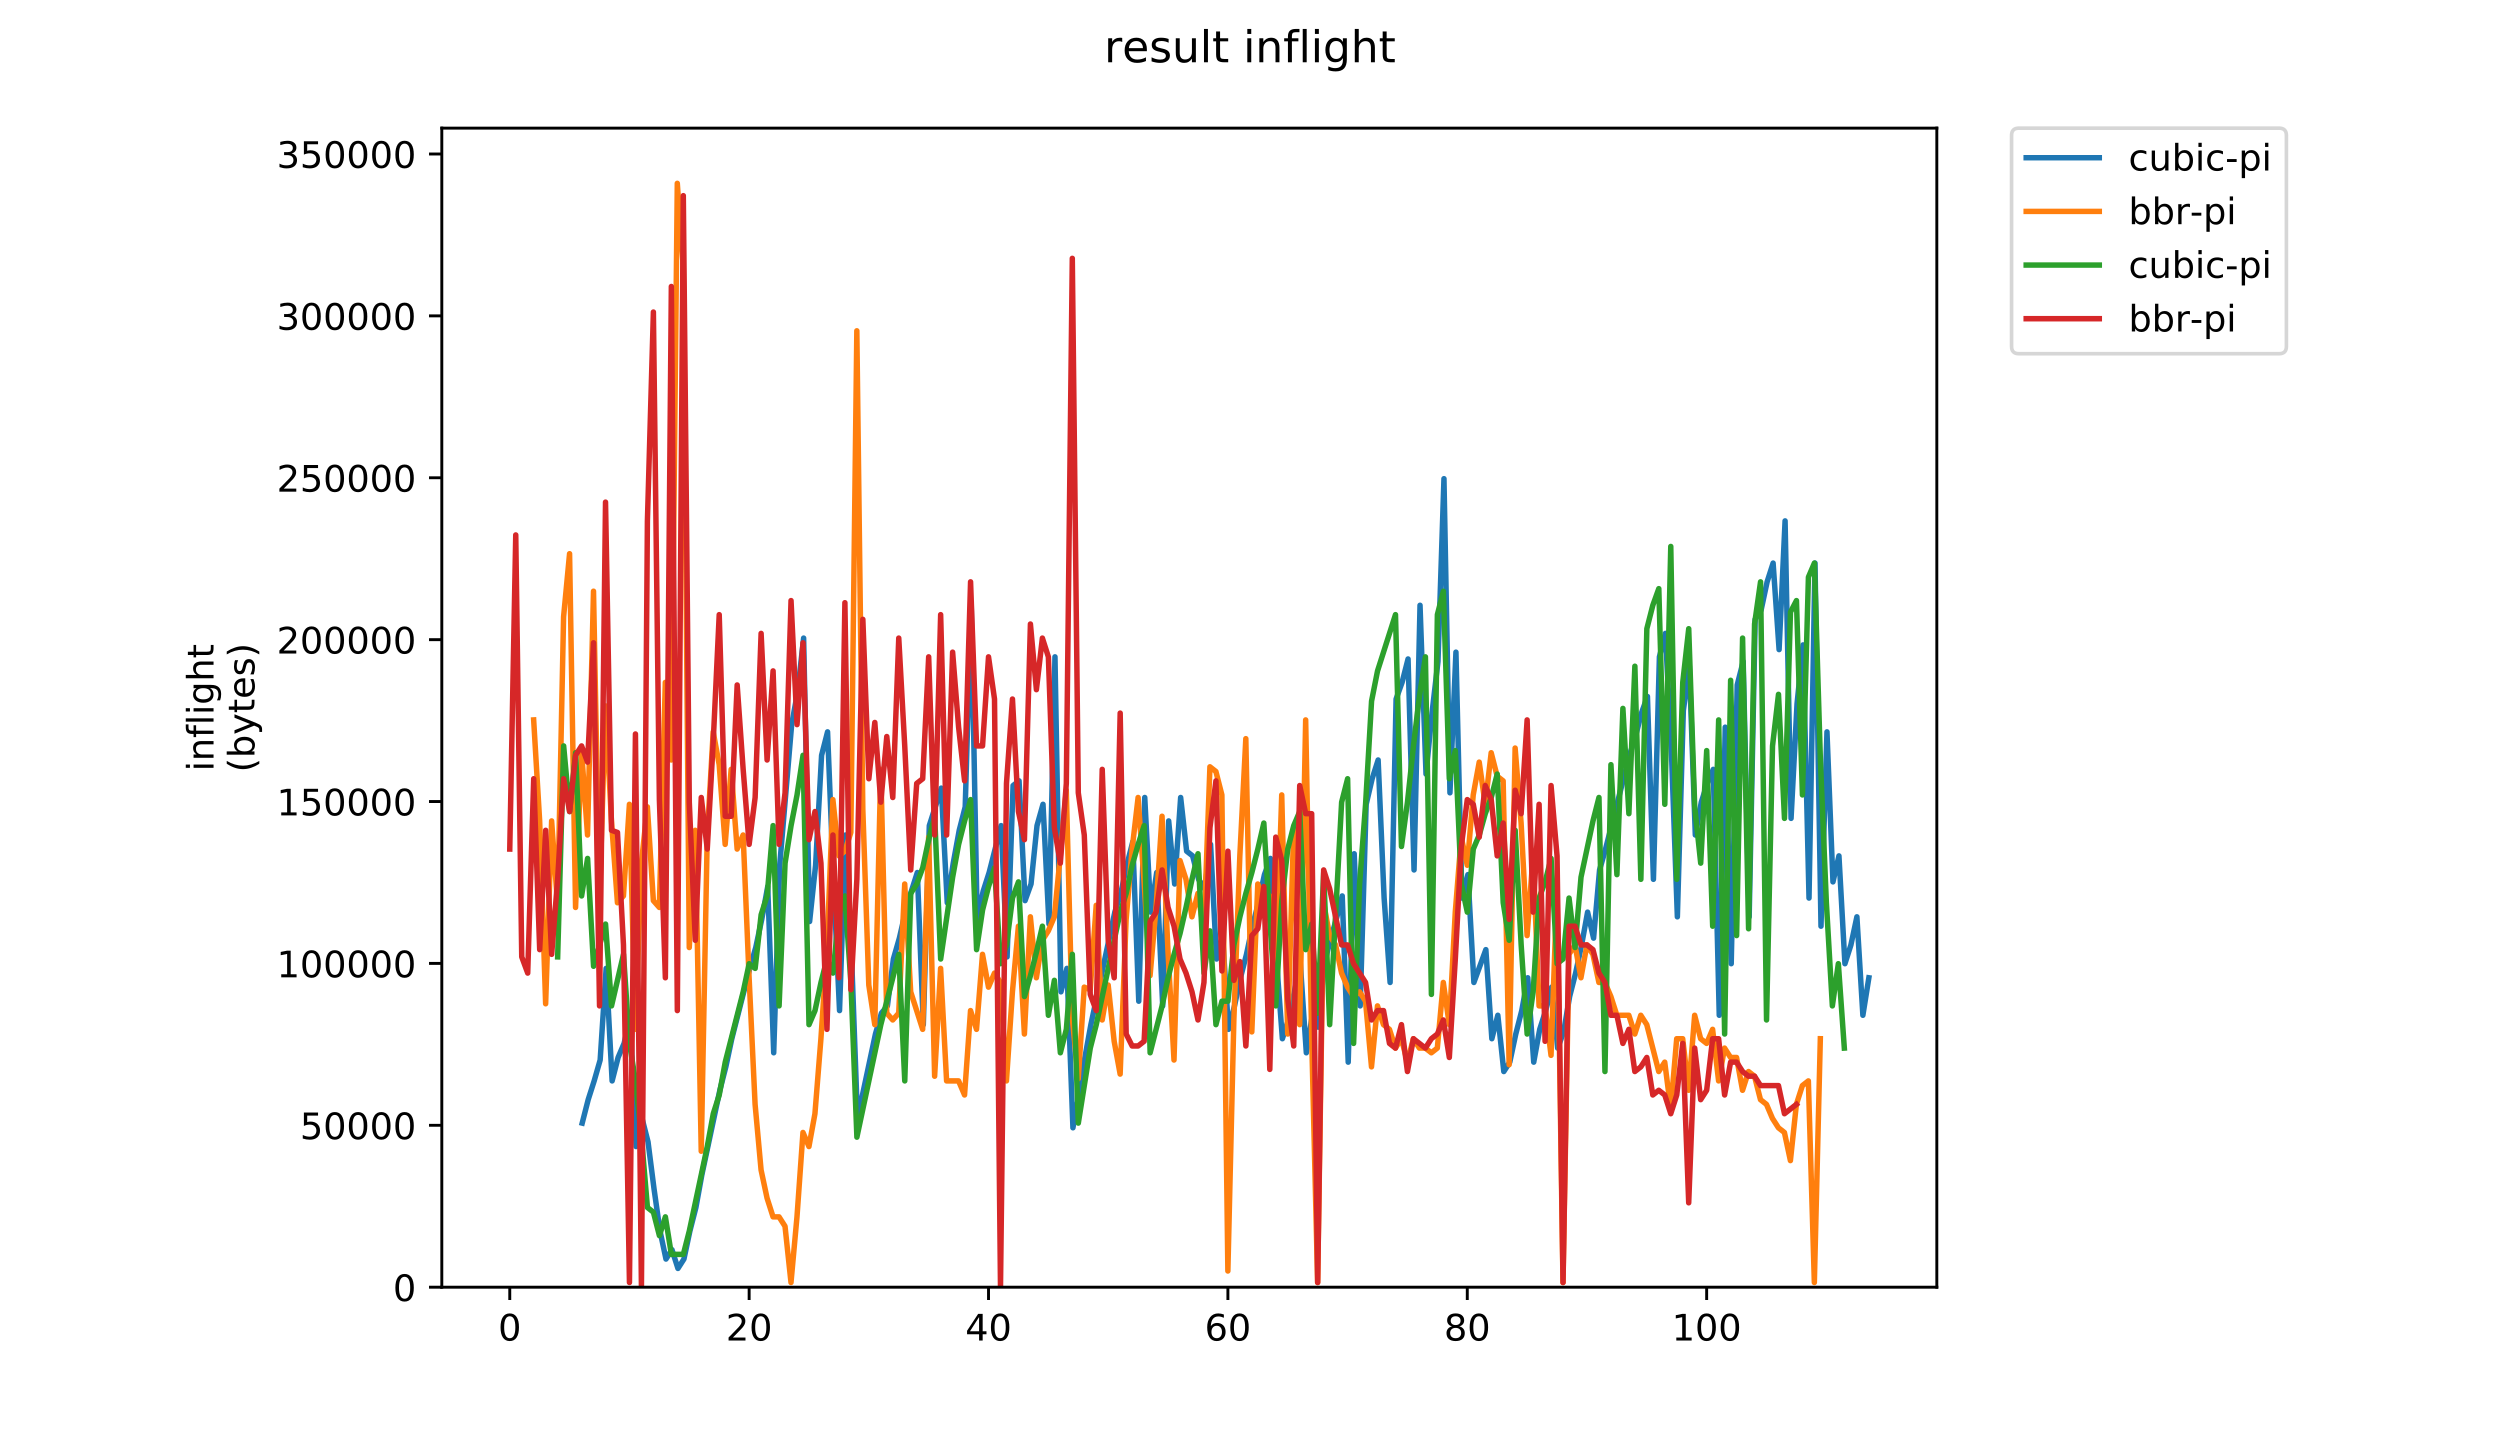 <?xml version="1.0" encoding="utf-8" standalone="no"?>
<!DOCTYPE svg PUBLIC "-//W3C//DTD SVG 1.1//EN"
  "http://www.w3.org/Graphics/SVG/1.1/DTD/svg11.dtd">
<!-- Created with matplotlib (https://matplotlib.org/) -->
<svg height="396pt" version="1.1" viewBox="0 0 684 396" width="684pt" xmlns="http://www.w3.org/2000/svg" xmlns:xlink="http://www.w3.org/1999/xlink">
 <defs>
  <style type="text/css">
*{stroke-linecap:butt;stroke-linejoin:round;}
  </style>
 </defs>
 <g id="figure_1">
  <g id="patch_1">
   <path d="M 0 396 
L 684 396 
L 684 0 
L 0 0 
z
" style="fill:#ffffff;"/>
  </g>
  <g id="axes_1">
   <g id="patch_2">
    <path d="M 120.879 352.174 
L 529.913 352.174 
L 529.913 35.062 
L 120.879 35.062 
z
" style="fill:#ffffff;"/>
   </g>
   <g id="matplotlib.axis_1">
    <g id="xtick_1">
     <g id="line2d_1">
      <defs>
       <path d="M 0 0 
L 0 3.5 
" id="m946161d3ce" style="stroke:#000000;stroke-width:0.8;"/>
      </defs>
      <g>
       <use style="stroke:#000000;stroke-width:0.8;" x="139.471" xlink:href="#m946161d3ce" y="352.174"/>
      </g>
     </g>
     <g id="text_1">
      <!-- 0 -->
      <defs>
       <path d="M 31.781 66.406 
Q 24.172 66.406 20.328 58.906 
Q 16.5 51.422 16.5 36.375 
Q 16.5 21.391 20.328 13.891 
Q 24.172 6.391 31.781 6.391 
Q 39.453 6.391 43.281 13.891 
Q 47.125 21.391 47.125 36.375 
Q 47.125 51.422 43.281 58.906 
Q 39.453 66.406 31.781 66.406 
z
M 31.781 74.219 
Q 44.047 74.219 50.516 64.516 
Q 56.984 54.828 56.984 36.375 
Q 56.984 17.969 50.516 8.266 
Q 44.047 -1.422 31.781 -1.422 
Q 19.531 -1.422 13.062 8.266 
Q 6.594 17.969 6.594 36.375 
Q 6.594 54.828 13.062 64.516 
Q 19.531 74.219 31.781 74.219 
z
" id="DejaVuSans-48"/>
      </defs>
      <g transform="translate(136.29 366.773)scale(0.1 -0.1)">
       <use xlink:href="#DejaVuSans-48"/>
      </g>
     </g>
    </g>
    <g id="xtick_2">
     <g id="line2d_2">
      <g>
       <use style="stroke:#000000;stroke-width:0.8;" x="204.965" xlink:href="#m946161d3ce" y="352.174"/>
      </g>
     </g>
     <g id="text_2">
      <!-- 20 -->
      <defs>
       <path d="M 19.188 8.297 
L 53.609 8.297 
L 53.609 0 
L 7.328 0 
L 7.328 8.297 
Q 12.938 14.109 22.625 23.891 
Q 32.328 33.688 34.812 36.531 
Q 39.547 41.844 41.422 45.531 
Q 43.312 49.219 43.312 52.781 
Q 43.312 58.594 39.234 62.25 
Q 35.156 65.922 28.609 65.922 
Q 23.969 65.922 18.812 64.312 
Q 13.672 62.703 7.812 59.422 
L 7.812 69.391 
Q 13.766 71.781 18.938 73 
Q 24.125 74.219 28.422 74.219 
Q 39.75 74.219 46.484 68.547 
Q 53.219 62.891 53.219 53.422 
Q 53.219 48.922 51.531 44.891 
Q 49.859 40.875 45.406 35.406 
Q 44.188 33.984 37.641 27.219 
Q 31.109 20.453 19.188 8.297 
z
" id="DejaVuSans-50"/>
      </defs>
      <g transform="translate(198.603 366.773)scale(0.1 -0.1)">
       <use xlink:href="#DejaVuSans-50"/>
       <use x="63.623" xlink:href="#DejaVuSans-48"/>
      </g>
     </g>
    </g>
    <g id="xtick_3">
     <g id="line2d_3">
      <g>
       <use style="stroke:#000000;stroke-width:0.8;" x="270.459" xlink:href="#m946161d3ce" y="352.174"/>
      </g>
     </g>
     <g id="text_3">
      <!-- 40 -->
      <defs>
       <path d="M 37.797 64.312 
L 12.891 25.391 
L 37.797 25.391 
z
M 35.203 72.906 
L 47.609 72.906 
L 47.609 25.391 
L 58.016 25.391 
L 58.016 17.188 
L 47.609 17.188 
L 47.609 0 
L 37.797 0 
L 37.797 17.188 
L 4.891 17.188 
L 4.891 26.703 
z
" id="DejaVuSans-52"/>
      </defs>
      <g transform="translate(264.097 366.773)scale(0.1 -0.1)">
       <use xlink:href="#DejaVuSans-52"/>
       <use x="63.623" xlink:href="#DejaVuSans-48"/>
      </g>
     </g>
    </g>
    <g id="xtick_4">
     <g id="line2d_4">
      <g>
       <use style="stroke:#000000;stroke-width:0.8;" x="335.953" xlink:href="#m946161d3ce" y="352.174"/>
      </g>
     </g>
     <g id="text_4">
      <!-- 60 -->
      <defs>
       <path d="M 33.016 40.375 
Q 26.375 40.375 22.484 35.828 
Q 18.609 31.297 18.609 23.391 
Q 18.609 15.531 22.484 10.953 
Q 26.375 6.391 33.016 6.391 
Q 39.656 6.391 43.531 10.953 
Q 47.406 15.531 47.406 23.391 
Q 47.406 31.297 43.531 35.828 
Q 39.656 40.375 33.016 40.375 
z
M 52.594 71.297 
L 52.594 62.312 
Q 48.875 64.062 45.094 64.984 
Q 41.312 65.922 37.594 65.922 
Q 27.828 65.922 22.672 59.328 
Q 17.531 52.734 16.797 39.406 
Q 19.672 43.656 24.016 45.922 
Q 28.375 48.188 33.594 48.188 
Q 44.578 48.188 50.953 41.516 
Q 57.328 34.859 57.328 23.391 
Q 57.328 12.156 50.688 5.359 
Q 44.047 -1.422 33.016 -1.422 
Q 20.359 -1.422 13.672 8.266 
Q 6.984 17.969 6.984 36.375 
Q 6.984 53.656 15.188 63.938 
Q 23.391 74.219 37.203 74.219 
Q 40.922 74.219 44.703 73.484 
Q 48.484 72.75 52.594 71.297 
z
" id="DejaVuSans-54"/>
      </defs>
      <g transform="translate(329.591 366.773)scale(0.1 -0.1)">
       <use xlink:href="#DejaVuSans-54"/>
       <use x="63.623" xlink:href="#DejaVuSans-48"/>
      </g>
     </g>
    </g>
    <g id="xtick_5">
     <g id="line2d_5">
      <g>
       <use style="stroke:#000000;stroke-width:0.8;" x="401.448" xlink:href="#m946161d3ce" y="352.174"/>
      </g>
     </g>
     <g id="text_5">
      <!-- 80 -->
      <defs>
       <path d="M 31.781 34.625 
Q 24.75 34.625 20.719 30.859 
Q 16.703 27.094 16.703 20.516 
Q 16.703 13.922 20.719 10.156 
Q 24.75 6.391 31.781 6.391 
Q 38.812 6.391 42.859 10.172 
Q 46.922 13.969 46.922 20.516 
Q 46.922 27.094 42.891 30.859 
Q 38.875 34.625 31.781 34.625 
z
M 21.922 38.812 
Q 15.578 40.375 12.031 44.719 
Q 8.5 49.078 8.5 55.328 
Q 8.5 64.062 14.719 69.141 
Q 20.953 74.219 31.781 74.219 
Q 42.672 74.219 48.875 69.141 
Q 55.078 64.062 55.078 55.328 
Q 55.078 49.078 51.531 44.719 
Q 48 40.375 41.703 38.812 
Q 48.828 37.156 52.797 32.312 
Q 56.781 27.484 56.781 20.516 
Q 56.781 9.906 50.312 4.234 
Q 43.844 -1.422 31.781 -1.422 
Q 19.734 -1.422 13.25 4.234 
Q 6.781 9.906 6.781 20.516 
Q 6.781 27.484 10.781 32.312 
Q 14.797 37.156 21.922 38.812 
z
M 18.312 54.391 
Q 18.312 48.734 21.844 45.562 
Q 25.391 42.391 31.781 42.391 
Q 38.141 42.391 41.719 45.562 
Q 45.312 48.734 45.312 54.391 
Q 45.312 60.062 41.719 63.234 
Q 38.141 66.406 31.781 66.406 
Q 25.391 66.406 21.844 63.234 
Q 18.312 60.062 18.312 54.391 
z
" id="DejaVuSans-56"/>
      </defs>
      <g transform="translate(395.085 366.773)scale(0.1 -0.1)">
       <use xlink:href="#DejaVuSans-56"/>
       <use x="63.623" xlink:href="#DejaVuSans-48"/>
      </g>
     </g>
    </g>
    <g id="xtick_6">
     <g id="line2d_6">
      <g>
       <use style="stroke:#000000;stroke-width:0.8;" x="466.942" xlink:href="#m946161d3ce" y="352.174"/>
      </g>
     </g>
     <g id="text_6">
      <!-- 100 -->
      <defs>
       <path d="M 12.406 8.297 
L 28.516 8.297 
L 28.516 63.922 
L 10.984 60.406 
L 10.984 69.391 
L 28.422 72.906 
L 38.281 72.906 
L 38.281 8.297 
L 54.391 8.297 
L 54.391 0 
L 12.406 0 
z
" id="DejaVuSans-49"/>
      </defs>
      <g transform="translate(457.398 366.773)scale(0.1 -0.1)">
       <use xlink:href="#DejaVuSans-49"/>
       <use x="63.623" xlink:href="#DejaVuSans-48"/>
       <use x="127.246" xlink:href="#DejaVuSans-48"/>
      </g>
     </g>
    </g>
   </g>
   <g id="matplotlib.axis_2">
    <g id="ytick_1">
     <g id="line2d_7">
      <defs>
       <path d="M 0 0 
L -3.5 0 
" id="mca10871ab4" style="stroke:#000000;stroke-width:0.8;"/>
      </defs>
      <g>
       <use style="stroke:#000000;stroke-width:0.8;" x="120.879" xlink:href="#mca10871ab4" y="352.174"/>
      </g>
     </g>
     <g id="text_7">
      <!-- 0 -->
      <g transform="translate(107.516 355.973)scale(0.1 -0.1)">
       <use xlink:href="#DejaVuSans-48"/>
      </g>
     </g>
    </g>
    <g id="ytick_2">
     <g id="line2d_8">
      <g>
       <use style="stroke:#000000;stroke-width:0.8;" x="120.879" xlink:href="#mca10871ab4" y="307.883"/>
      </g>
     </g>
     <g id="text_8">
      <!-- 50000 -->
      <defs>
       <path d="M 10.797 72.906 
L 49.516 72.906 
L 49.516 64.594 
L 19.828 64.594 
L 19.828 46.734 
Q 21.969 47.469 24.109 47.828 
Q 26.266 48.188 28.422 48.188 
Q 40.625 48.188 47.75 41.5 
Q 54.891 34.812 54.891 23.391 
Q 54.891 11.625 47.562 5.094 
Q 40.234 -1.422 26.906 -1.422 
Q 22.312 -1.422 17.547 -0.641 
Q 12.797 0.141 7.719 1.703 
L 7.719 11.625 
Q 12.109 9.234 16.797 8.062 
Q 21.484 6.891 26.703 6.891 
Q 35.156 6.891 40.078 11.328 
Q 45.016 15.766 45.016 23.391 
Q 45.016 31 40.078 35.438 
Q 35.156 39.891 26.703 39.891 
Q 22.75 39.891 18.812 39.016 
Q 14.891 38.141 10.797 36.281 
z
" id="DejaVuSans-53"/>
      </defs>
      <g transform="translate(82.066 311.682)scale(0.1 -0.1)">
       <use xlink:href="#DejaVuSans-53"/>
       <use x="63.623" xlink:href="#DejaVuSans-48"/>
       <use x="127.246" xlink:href="#DejaVuSans-48"/>
       <use x="190.869" xlink:href="#DejaVuSans-48"/>
       <use x="254.492" xlink:href="#DejaVuSans-48"/>
      </g>
     </g>
    </g>
    <g id="ytick_3">
     <g id="line2d_9">
      <g>
       <use style="stroke:#000000;stroke-width:0.8;" x="120.879" xlink:href="#mca10871ab4" y="263.591"/>
      </g>
     </g>
     <g id="text_9">
      <!-- 100000 -->
      <g transform="translate(75.704 267.39)scale(0.1 -0.1)">
       <use xlink:href="#DejaVuSans-49"/>
       <use x="63.623" xlink:href="#DejaVuSans-48"/>
       <use x="127.246" xlink:href="#DejaVuSans-48"/>
       <use x="190.869" xlink:href="#DejaVuSans-48"/>
       <use x="254.492" xlink:href="#DejaVuSans-48"/>
       <use x="318.115" xlink:href="#DejaVuSans-48"/>
      </g>
     </g>
    </g>
    <g id="ytick_4">
     <g id="line2d_10">
      <g>
       <use style="stroke:#000000;stroke-width:0.8;" x="120.879" xlink:href="#mca10871ab4" y="219.3"/>
      </g>
     </g>
     <g id="text_10">
      <!-- 150000 -->
      <g transform="translate(75.704 223.099)scale(0.1 -0.1)">
       <use xlink:href="#DejaVuSans-49"/>
       <use x="63.623" xlink:href="#DejaVuSans-53"/>
       <use x="127.246" xlink:href="#DejaVuSans-48"/>
       <use x="190.869" xlink:href="#DejaVuSans-48"/>
       <use x="254.492" xlink:href="#DejaVuSans-48"/>
       <use x="318.115" xlink:href="#DejaVuSans-48"/>
      </g>
     </g>
    </g>
    <g id="ytick_5">
     <g id="line2d_11">
      <g>
       <use style="stroke:#000000;stroke-width:0.8;" x="120.879" xlink:href="#mca10871ab4" y="175.008"/>
      </g>
     </g>
     <g id="text_11">
      <!-- 200000 -->
      <g transform="translate(75.704 178.808)scale(0.1 -0.1)">
       <use xlink:href="#DejaVuSans-50"/>
       <use x="63.623" xlink:href="#DejaVuSans-48"/>
       <use x="127.246" xlink:href="#DejaVuSans-48"/>
       <use x="190.869" xlink:href="#DejaVuSans-48"/>
       <use x="254.492" xlink:href="#DejaVuSans-48"/>
       <use x="318.115" xlink:href="#DejaVuSans-48"/>
      </g>
     </g>
    </g>
    <g id="ytick_6">
     <g id="line2d_12">
      <g>
       <use style="stroke:#000000;stroke-width:0.8;" x="120.879" xlink:href="#mca10871ab4" y="130.717"/>
      </g>
     </g>
     <g id="text_12">
      <!-- 250000 -->
      <g transform="translate(75.704 134.516)scale(0.1 -0.1)">
       <use xlink:href="#DejaVuSans-50"/>
       <use x="63.623" xlink:href="#DejaVuSans-53"/>
       <use x="127.246" xlink:href="#DejaVuSans-48"/>
       <use x="190.869" xlink:href="#DejaVuSans-48"/>
       <use x="254.492" xlink:href="#DejaVuSans-48"/>
       <use x="318.115" xlink:href="#DejaVuSans-48"/>
      </g>
     </g>
    </g>
    <g id="ytick_7">
     <g id="line2d_13">
      <g>
       <use style="stroke:#000000;stroke-width:0.8;" x="120.879" xlink:href="#mca10871ab4" y="86.425"/>
      </g>
     </g>
     <g id="text_13">
      <!-- 300000 -->
      <defs>
       <path d="M 40.578 39.312 
Q 47.656 37.797 51.625 33 
Q 55.609 28.219 55.609 21.188 
Q 55.609 10.406 48.188 4.484 
Q 40.766 -1.422 27.094 -1.422 
Q 22.516 -1.422 17.656 -0.516 
Q 12.797 0.391 7.625 2.203 
L 7.625 11.719 
Q 11.719 9.328 16.594 8.109 
Q 21.484 6.891 26.812 6.891 
Q 36.078 6.891 40.938 10.547 
Q 45.797 14.203 45.797 21.188 
Q 45.797 27.641 41.281 31.266 
Q 36.766 34.906 28.719 34.906 
L 20.219 34.906 
L 20.219 43.016 
L 29.109 43.016 
Q 36.375 43.016 40.234 45.922 
Q 44.094 48.828 44.094 54.297 
Q 44.094 59.906 40.109 62.906 
Q 36.141 65.922 28.719 65.922 
Q 24.656 65.922 20.016 65.031 
Q 15.375 64.156 9.812 62.312 
L 9.812 71.094 
Q 15.438 72.656 20.344 73.438 
Q 25.25 74.219 29.594 74.219 
Q 40.828 74.219 47.359 69.109 
Q 53.906 64.016 53.906 55.328 
Q 53.906 49.266 50.438 45.094 
Q 46.969 40.922 40.578 39.312 
z
" id="DejaVuSans-51"/>
      </defs>
      <g transform="translate(75.704 90.225)scale(0.1 -0.1)">
       <use xlink:href="#DejaVuSans-51"/>
       <use x="63.623" xlink:href="#DejaVuSans-48"/>
       <use x="127.246" xlink:href="#DejaVuSans-48"/>
       <use x="190.869" xlink:href="#DejaVuSans-48"/>
       <use x="254.492" xlink:href="#DejaVuSans-48"/>
       <use x="318.115" xlink:href="#DejaVuSans-48"/>
      </g>
     </g>
    </g>
    <g id="ytick_8">
     <g id="line2d_14">
      <g>
       <use style="stroke:#000000;stroke-width:0.8;" x="120.879" xlink:href="#mca10871ab4" y="42.134"/>
      </g>
     </g>
     <g id="text_14">
      <!-- 350000 -->
      <g transform="translate(75.704 45.933)scale(0.1 -0.1)">
       <use xlink:href="#DejaVuSans-51"/>
       <use x="63.623" xlink:href="#DejaVuSans-53"/>
       <use x="127.246" xlink:href="#DejaVuSans-48"/>
       <use x="190.869" xlink:href="#DejaVuSans-48"/>
       <use x="254.492" xlink:href="#DejaVuSans-48"/>
       <use x="318.115" xlink:href="#DejaVuSans-48"/>
      </g>
     </g>
    </g>
    <g id="text_15">
     <!-- inflight -->
     <defs>
      <path d="M 9.422 54.688 
L 18.406 54.688 
L 18.406 0 
L 9.422 0 
z
M 9.422 75.984 
L 18.406 75.984 
L 18.406 64.594 
L 9.422 64.594 
z
" id="DejaVuSans-105"/>
      <path d="M 54.891 33.016 
L 54.891 0 
L 45.906 0 
L 45.906 32.719 
Q 45.906 40.484 42.875 44.328 
Q 39.844 48.188 33.797 48.188 
Q 26.516 48.188 22.312 43.547 
Q 18.109 38.922 18.109 30.906 
L 18.109 0 
L 9.078 0 
L 9.078 54.688 
L 18.109 54.688 
L 18.109 46.188 
Q 21.344 51.125 25.703 53.562 
Q 30.078 56 35.797 56 
Q 45.219 56 50.047 50.172 
Q 54.891 44.344 54.891 33.016 
z
" id="DejaVuSans-110"/>
      <path d="M 37.109 75.984 
L 37.109 68.5 
L 28.516 68.5 
Q 23.688 68.5 21.797 66.547 
Q 19.922 64.594 19.922 59.516 
L 19.922 54.688 
L 34.719 54.688 
L 34.719 47.703 
L 19.922 47.703 
L 19.922 0 
L 10.891 0 
L 10.891 47.703 
L 2.297 47.703 
L 2.297 54.688 
L 10.891 54.688 
L 10.891 58.5 
Q 10.891 67.625 15.141 71.797 
Q 19.391 75.984 28.609 75.984 
z
" id="DejaVuSans-102"/>
      <path d="M 9.422 75.984 
L 18.406 75.984 
L 18.406 0 
L 9.422 0 
z
" id="DejaVuSans-108"/>
      <path d="M 45.406 27.984 
Q 45.406 37.75 41.375 43.109 
Q 37.359 48.484 30.078 48.484 
Q 22.859 48.484 18.828 43.109 
Q 14.797 37.75 14.797 27.984 
Q 14.797 18.266 18.828 12.891 
Q 22.859 7.516 30.078 7.516 
Q 37.359 7.516 41.375 12.891 
Q 45.406 18.266 45.406 27.984 
z
M 54.391 6.781 
Q 54.391 -7.172 48.188 -13.984 
Q 42 -20.797 29.203 -20.797 
Q 24.469 -20.797 20.266 -20.094 
Q 16.062 -19.391 12.109 -17.922 
L 12.109 -9.188 
Q 16.062 -11.328 19.922 -12.344 
Q 23.781 -13.375 27.781 -13.375 
Q 36.625 -13.375 41.016 -8.766 
Q 45.406 -4.156 45.406 5.172 
L 45.406 9.625 
Q 42.625 4.781 38.281 2.391 
Q 33.938 0 27.875 0 
Q 17.828 0 11.672 7.656 
Q 5.516 15.328 5.516 27.984 
Q 5.516 40.672 11.672 48.328 
Q 17.828 56 27.875 56 
Q 33.938 56 38.281 53.609 
Q 42.625 51.219 45.406 46.391 
L 45.406 54.688 
L 54.391 54.688 
z
" id="DejaVuSans-103"/>
      <path d="M 54.891 33.016 
L 54.891 0 
L 45.906 0 
L 45.906 32.719 
Q 45.906 40.484 42.875 44.328 
Q 39.844 48.188 33.797 48.188 
Q 26.516 48.188 22.312 43.547 
Q 18.109 38.922 18.109 30.906 
L 18.109 0 
L 9.078 0 
L 9.078 75.984 
L 18.109 75.984 
L 18.109 46.188 
Q 21.344 51.125 25.703 53.562 
Q 30.078 56 35.797 56 
Q 45.219 56 50.047 50.172 
Q 54.891 44.344 54.891 33.016 
z
" id="DejaVuSans-104"/>
      <path d="M 18.312 70.219 
L 18.312 54.688 
L 36.812 54.688 
L 36.812 47.703 
L 18.312 47.703 
L 18.312 18.016 
Q 18.312 11.328 20.141 9.422 
Q 21.969 7.516 27.594 7.516 
L 36.812 7.516 
L 36.812 0 
L 27.594 0 
Q 17.188 0 13.234 3.875 
Q 9.281 7.766 9.281 18.016 
L 9.281 47.703 
L 2.688 47.703 
L 2.688 54.688 
L 9.281 54.688 
L 9.281 70.219 
z
" id="DejaVuSans-116"/>
     </defs>
     <g transform="translate(58.426 211.018)rotate(-90)scale(0.1 -0.1)">
      <use xlink:href="#DejaVuSans-105"/>
      <use x="27.783" xlink:href="#DejaVuSans-110"/>
      <use x="91.162" xlink:href="#DejaVuSans-102"/>
      <use x="126.367" xlink:href="#DejaVuSans-108"/>
      <use x="154.15" xlink:href="#DejaVuSans-105"/>
      <use x="181.934" xlink:href="#DejaVuSans-103"/>
      <use x="245.41" xlink:href="#DejaVuSans-104"/>
      <use x="308.789" xlink:href="#DejaVuSans-116"/>
     </g>
     <!-- (bytes) -->
     <defs>
      <path d="M 31 75.875 
Q 24.469 64.656 21.281 53.656 
Q 18.109 42.672 18.109 31.391 
Q 18.109 20.125 21.312 9.062 
Q 24.516 -2 31 -13.188 
L 23.188 -13.188 
Q 15.875 -1.703 12.234 9.375 
Q 8.594 20.453 8.594 31.391 
Q 8.594 42.281 12.203 53.312 
Q 15.828 64.359 23.188 75.875 
z
" id="DejaVuSans-40"/>
      <path d="M 48.688 27.297 
Q 48.688 37.203 44.609 42.844 
Q 40.531 48.484 33.406 48.484 
Q 26.266 48.484 22.188 42.844 
Q 18.109 37.203 18.109 27.297 
Q 18.109 17.391 22.188 11.75 
Q 26.266 6.109 33.406 6.109 
Q 40.531 6.109 44.609 11.75 
Q 48.688 17.391 48.688 27.297 
z
M 18.109 46.391 
Q 20.953 51.266 25.266 53.625 
Q 29.594 56 35.594 56 
Q 45.562 56 51.781 48.094 
Q 58.016 40.188 58.016 27.297 
Q 58.016 14.406 51.781 6.484 
Q 45.562 -1.422 35.594 -1.422 
Q 29.594 -1.422 25.266 0.953 
Q 20.953 3.328 18.109 8.203 
L 18.109 0 
L 9.078 0 
L 9.078 75.984 
L 18.109 75.984 
z
" id="DejaVuSans-98"/>
      <path d="M 32.172 -5.078 
Q 28.375 -14.844 24.75 -17.812 
Q 21.141 -20.797 15.094 -20.797 
L 7.906 -20.797 
L 7.906 -13.281 
L 13.188 -13.281 
Q 16.891 -13.281 18.938 -11.516 
Q 21 -9.766 23.484 -3.219 
L 25.094 0.875 
L 2.984 54.688 
L 12.5 54.688 
L 29.594 11.922 
L 46.688 54.688 
L 56.203 54.688 
z
" id="DejaVuSans-121"/>
      <path d="M 56.203 29.594 
L 56.203 25.203 
L 14.891 25.203 
Q 15.484 15.922 20.484 11.062 
Q 25.484 6.203 34.422 6.203 
Q 39.594 6.203 44.453 7.469 
Q 49.312 8.734 54.109 11.281 
L 54.109 2.781 
Q 49.266 0.734 44.188 -0.344 
Q 39.109 -1.422 33.891 -1.422 
Q 20.797 -1.422 13.156 6.188 
Q 5.516 13.812 5.516 26.812 
Q 5.516 40.234 12.766 48.109 
Q 20.016 56 32.328 56 
Q 43.359 56 49.781 48.891 
Q 56.203 41.797 56.203 29.594 
z
M 47.219 32.234 
Q 47.125 39.594 43.094 43.984 
Q 39.062 48.391 32.422 48.391 
Q 24.906 48.391 20.391 44.141 
Q 15.875 39.891 15.188 32.172 
z
" id="DejaVuSans-101"/>
      <path d="M 44.281 53.078 
L 44.281 44.578 
Q 40.484 46.531 36.375 47.5 
Q 32.281 48.484 27.875 48.484 
Q 21.188 48.484 17.844 46.438 
Q 14.5 44.391 14.5 40.281 
Q 14.5 37.156 16.891 35.375 
Q 19.281 33.594 26.516 31.984 
L 29.594 31.297 
Q 39.156 29.25 43.188 25.516 
Q 47.219 21.781 47.219 15.094 
Q 47.219 7.469 41.188 3.016 
Q 35.156 -1.422 24.609 -1.422 
Q 20.219 -1.422 15.453 -0.562 
Q 10.688 0.297 5.422 2 
L 5.422 11.281 
Q 10.406 8.688 15.234 7.391 
Q 20.062 6.109 24.812 6.109 
Q 31.156 6.109 34.562 8.281 
Q 37.984 10.453 37.984 14.406 
Q 37.984 18.062 35.516 20.016 
Q 33.062 21.969 24.703 23.781 
L 21.578 24.516 
Q 13.234 26.266 9.516 29.906 
Q 5.812 33.547 5.812 39.891 
Q 5.812 47.609 11.281 51.797 
Q 16.75 56 26.812 56 
Q 31.781 56 36.172 55.266 
Q 40.578 54.547 44.281 53.078 
z
" id="DejaVuSans-115"/>
      <path d="M 8.016 75.875 
L 15.828 75.875 
Q 23.141 64.359 26.781 53.312 
Q 30.422 42.281 30.422 31.391 
Q 30.422 20.453 26.781 9.375 
Q 23.141 -1.703 15.828 -13.188 
L 8.016 -13.188 
Q 14.5 -2 17.703 9.062 
Q 20.906 20.125 20.906 31.391 
Q 20.906 42.672 17.703 53.656 
Q 14.5 64.656 8.016 75.875 
z
" id="DejaVuSans-41"/>
     </defs>
     <g transform="translate(69.624 211.295)rotate(-90)scale(0.1 -0.1)">
      <use xlink:href="#DejaVuSans-40"/>
      <use x="39.014" xlink:href="#DejaVuSans-98"/>
      <use x="102.49" xlink:href="#DejaVuSans-121"/>
      <use x="161.67" xlink:href="#DejaVuSans-116"/>
      <use x="200.879" xlink:href="#DejaVuSans-101"/>
      <use x="262.402" xlink:href="#DejaVuSans-115"/>
      <use x="314.502" xlink:href="#DejaVuSans-41"/>
     </g>
    </g>
   </g>
   <g id="line2d_15">
    <path clip-path="url(#p94308ba0ad)" d="M 159.29 307.28 
L 160.927 300.867 
L 162.564 295.736 
L 164.202 290.024 
L 165.839 264.952 
L 167.476 295.736 
L 169.114 289.323 
L 170.751 285.475 
L 172.388 278.48 
L 174.026 313.694 
L 175.663 305.998 
L 177.3 312.411 
L 178.938 325.238 
L 180.575 336.782 
L 182.213 344.478 
L 183.85 341.913 
L 185.487 347.043 
L 187.125 344.478 
L 188.762 336.782 
L 190.399 330.369 
L 192.037 321.39 
L 196.949 298.302 
L 198.586 291.888 
L 200.223 284.192 
L 205.135 264.952 
L 206.773 259.24 
L 208.41 251.544 
L 210.048 242.565 
L 211.685 288.04 
L 213.322 236.733 
L 216.597 198.252 
L 218.234 189.274 
L 219.872 174.583 
L 221.509 252.125 
L 223.146 236.733 
L 224.784 206.65 
L 226.421 200.237 
L 228.058 241.283 
L 229.696 276.496 
L 231.333 228.456 
L 232.97 261.104 
L 234.608 305.998 
L 239.52 282.909 
L 241.157 277.198 
L 242.795 275.213 
L 244.432 262.387 
L 246.069 256.675 
L 247.707 249.56 
L 249.344 243.848 
L 250.981 238.717 
L 252.619 280.344 
L 254.256 225.89 
L 257.531 215.629 
L 259.168 246.994 
L 260.805 236.152 
L 262.443 227.173 
L 264.08 220.76 
L 265.718 164.903 
L 267.355 251.544 
L 268.992 243.848 
L 270.63 238.717 
L 273.904 225.89 
L 275.542 261.805 
L 277.179 214.927 
L 278.816 213.645 
L 280.454 246.413 
L 282.091 241.864 
L 283.728 225.89 
L 285.366 220.058 
L 287.003 252.827 
L 288.64 179.714 
L 290.278 271.365 
L 291.915 264.952 
L 293.553 308.563 
L 295.19 299.584 
L 296.827 289.323 
L 298.465 280.344 
L 305.014 249.56 
L 306.651 244.429 
L 308.289 236.733 
L 309.926 230.319 
L 311.563 273.931 
L 313.201 218.194 
L 314.838 249.56 
L 316.475 238.717 
L 318.113 275.213 
L 319.75 224.608 
L 321.388 241.864 
L 323.025 218.194 
L 324.662 232.885 
L 326.3 234.168 
L 327.937 240.581 
L 329.574 243.146 
L 331.212 231.021 
L 332.849 262.387 
L 334.486 255.973 
L 336.124 281.627 
L 337.761 275.213 
L 339.398 267.517 
L 341.036 261.104 
L 342.673 253.408 
L 344.31 246.994 
L 345.948 239.298 
L 347.585 234.869 
L 349.223 262.387 
L 350.86 284.192 
L 352.497 279.061 
L 355.772 263.669 
L 357.409 288.04 
L 359.047 277.779 
L 360.684 281.046 
L 362.321 263.669 
L 363.959 257.256 
L 365.596 251.544 
L 367.233 245.131 
L 368.871 290.605 
L 370.508 233.586 
L 372.145 275.213 
L 373.783 220.058 
L 375.42 213.064 
L 377.058 207.933 
L 378.695 245.712 
L 380.332 268.8 
L 381.97 191.258 
L 383.607 186.708 
L 385.244 180.295 
L 386.882 238.016 
L 388.519 165.604 
L 390.156 211.781 
L 391.794 195.106 
L 393.431 180.997 
L 395.068 130.972 
L 396.706 216.912 
L 398.343 178.431 
L 399.98 245.712 
L 401.618 239.298 
L 403.255 268.8 
L 406.53 259.821 
L 408.167 284.192 
L 409.805 277.779 
L 411.442 293.171 
L 413.079 290.605 
L 414.717 282.909 
L 416.354 276.496 
L 417.991 267.517 
L 419.629 290.605 
L 421.266 281.627 
L 422.903 276.496 
L 424.541 270.083 
L 426.178 286.757 
L 427.815 282.328 
L 429.453 272.648 
L 431.09 266.235 
L 432.728 258.538 
L 434.365 249.56 
L 436.002 256.675 
L 437.64 238.016 
L 439.277 232.304 
L 445.826 206.65 
L 447.464 201.519 
L 449.101 195.106 
L 450.738 190.556 
L 452.376 240.581 
L 454.013 179.714 
L 455.65 173.3 
L 457.288 205.367 
L 458.925 250.842 
L 460.563 194.404 
L 462.2 182.279 
L 463.837 228.456 
L 465.475 219.477 
L 467.112 214.346 
L 468.749 210.498 
L 470.387 277.779 
L 472.024 198.954 
L 473.661 263.669 
L 475.299 187.41 
L 476.936 180.997 
L 478.573 250.842 
L 480.211 169.452 
L 481.848 166.887 
L 483.485 159.191 
L 485.123 154.06 
L 486.76 177.73 
L 488.398 142.516 
L 490.035 223.906 
L 491.672 192.541 
L 493.31 176.447 
L 494.947 245.712 
L 496.584 154.06 
L 498.222 253.408 
L 499.859 200.237 
L 501.496 241.283 
L 503.134 234.168 
L 504.771 263.669 
L 506.408 258.538 
L 508.046 250.842 
L 509.683 277.779 
L 511.32 267.517 
L 511.32 267.517 
" style="fill:none;stroke:#1f77b4;stroke-linecap:square;stroke-width:1.5;"/>
   </g>
   <g id="line2d_16">
    <path clip-path="url(#p94308ba0ad)" d="M 146.011 196.97 
L 147.648 224.608 
L 149.285 274.632 
L 150.923 224.608 
L 152.56 247.696 
L 154.197 168.751 
L 155.835 151.495 
L 157.472 248.277 
L 159.109 205.367 
L 160.747 228.456 
L 162.384 161.756 
L 164.022 246.413 
L 165.659 193.122 
L 167.296 224.608 
L 168.934 246.994 
L 170.571 245.131 
L 172.208 220.058 
L 173.846 281.627 
L 175.483 236.152 
L 177.12 220.76 
L 178.758 246.413 
L 180.395 248.277 
L 182.032 186.708 
L 183.67 207.933 
L 185.307 50.163 
L 186.944 73.251 
L 188.582 259.24 
L 190.219 227.173 
L 191.857 314.976 
L 193.494 229.037 
L 195.131 200.237 
L 196.769 209.215 
L 198.406 231.021 
L 200.043 210.498 
L 201.681 232.304 
L 203.318 228.456 
L 204.955 267.517 
L 206.593 302.15 
L 208.23 320.107 
L 209.867 327.803 
L 211.505 332.934 
L 213.142 332.934 
L 214.779 335.499 
L 216.417 350.891 
L 218.054 332.934 
L 219.692 309.846 
L 221.329 313.694 
L 222.966 304.715 
L 224.604 284.192 
L 226.241 259.821 
L 227.878 218.775 
L 229.516 234.168 
L 231.153 232.885 
L 232.79 227.754 
L 234.428 90.507 
L 236.065 221.341 
L 237.702 269.501 
L 239.34 280.344 
L 240.977 210.498 
L 242.614 277.198 
L 244.252 279.061 
L 245.889 277.198 
L 247.527 241.864 
L 249.164 271.365 
L 252.439 281.627 
L 254.076 229.037 
L 255.713 294.454 
L 257.351 264.952 
L 258.988 295.736 
L 262.263 295.736 
L 263.9 299.584 
L 265.537 276.496 
L 267.175 281.627 
L 268.812 261.104 
L 270.449 270.083 
L 272.087 266.235 
L 273.724 268.8 
L 275.362 295.736 
L 276.999 271.365 
L 278.636 253.408 
L 280.274 282.909 
L 281.911 250.842 
L 283.548 267.517 
L 285.186 257.256 
L 286.823 254.69 
L 288.46 250.842 
L 290.098 234.168 
L 291.735 216.21 
L 293.372 278.48 
L 295.01 295.155 
L 296.647 270.083 
L 298.284 270.784 
L 299.922 247.696 
L 301.559 279.061 
L 303.197 269.501 
L 304.834 284.894 
L 306.471 293.872 
L 308.109 251.544 
L 309.746 232.304 
L 311.383 218.194 
L 313.021 241.283 
L 314.658 266.936 
L 316.295 248.277 
L 317.933 223.325 
L 319.57 260.523 
L 321.207 290.024 
L 322.845 235.45 
L 324.482 240.581 
L 326.119 250.842 
L 327.757 244.429 
L 329.394 254.69 
L 331.032 209.797 
L 332.669 211.079 
L 334.306 217.493 
L 335.944 347.745 
L 337.581 279.061 
L 339.218 234.168 
L 340.856 202.101 
L 342.493 282.328 
L 344.13 241.864 
L 345.768 246.413 
L 347.405 245.131 
L 349.042 266.936 
L 350.68 217.493 
L 352.317 282.909 
L 353.954 226.471 
L 355.592 280.344 
L 357.229 196.97 
L 358.867 283.611 
L 360.504 350.891 
L 362.141 246.994 
L 363.779 255.973 
L 365.416 258.538 
L 367.053 266.235 
L 368.691 270.083 
L 370.328 272.648 
L 371.965 271.365 
L 373.603 273.931 
L 375.24 291.888 
L 376.877 275.213 
L 378.515 280.344 
L 380.152 281.627 
L 381.789 286.757 
L 383.427 284.192 
L 385.064 290.605 
L 386.702 284.192 
L 388.339 286.757 
L 389.976 286.757 
L 391.614 288.04 
L 393.251 286.757 
L 394.888 268.8 
L 396.526 280.344 
L 398.163 249.56 
L 399.8 229.037 
L 401.438 236.733 
L 403.075 217.493 
L 404.712 208.514 
L 406.35 220.058 
L 407.987 205.949 
L 409.624 212.362 
L 411.262 213.645 
L 412.899 291.307 
L 414.537 204.666 
L 416.174 225.189 
L 417.811 255.973 
L 419.449 234.168 
L 421.086 275.213 
L 422.723 275.213 
L 424.361 288.742 
L 425.998 243.146 
L 427.635 350.891 
L 429.273 261.104 
L 430.91 258.538 
L 432.547 267.517 
L 434.185 258.538 
L 435.822 261.104 
L 437.459 268.8 
L 439.097 268.8 
L 440.734 272.648 
L 442.372 277.779 
L 445.646 277.779 
L 447.284 282.909 
L 448.921 277.779 
L 450.558 280.344 
L 453.833 293.171 
L 455.47 290.605 
L 457.108 303.432 
L 458.745 284.192 
L 460.382 284.192 
L 462.02 298.302 
L 463.657 277.779 
L 465.295 284.192 
L 466.932 285.475 
L 468.569 281.627 
L 470.207 295.736 
L 471.844 286.757 
L 473.481 289.323 
L 475.119 289.323 
L 476.756 298.302 
L 478.393 293.171 
L 480.031 294.454 
L 481.668 300.867 
L 483.305 302.15 
L 484.943 305.998 
L 486.58 308.563 
L 488.217 309.846 
L 489.855 317.542 
L 491.492 302.15 
L 493.13 297.019 
L 494.767 295.736 
L 496.404 350.891 
L 498.042 284.192 
L 498.042 284.192 
" style="fill:none;stroke:#ff7f0e;stroke-linecap:square;stroke-width:1.5;"/>
   </g>
   <g id="line2d_17">
    <path clip-path="url(#p94308ba0ad)" d="M 152.576 261.805 
L 154.214 204.085 
L 155.851 222.042 
L 157.488 205.949 
L 159.126 245.131 
L 160.763 234.869 
L 162.401 264.371 
L 165.675 252.827 
L 167.313 275.213 
L 170.587 261.104 
L 172.225 285.475 
L 173.862 295.736 
L 175.499 311.128 
L 177.137 330.369 
L 178.774 331.651 
L 180.411 338.065 
L 182.049 332.934 
L 183.686 343.195 
L 186.961 343.195 
L 188.598 336.782 
L 193.51 313.694 
L 195.148 304.715 
L 196.785 299.584 
L 198.422 290.605 
L 203.334 271.365 
L 204.972 263.669 
L 206.609 264.952 
L 208.246 250.261 
L 209.884 245.131 
L 211.521 225.89 
L 213.159 275.213 
L 214.796 236.152 
L 216.433 225.89 
L 218.071 217.493 
L 219.708 206.65 
L 221.345 280.344 
L 222.983 276.496 
L 224.62 268.8 
L 226.257 262.387 
L 227.895 266.235 
L 229.532 250.261 
L 231.169 245.131 
L 232.807 268.8 
L 234.444 311.128 
L 240.994 280.344 
L 245.906 261.104 
L 247.543 295.736 
L 249.18 244.429 
L 250.818 241.864 
L 252.455 237.434 
L 254.092 229.738 
L 255.73 223.325 
L 257.367 262.387 
L 260.642 240 
L 262.279 231.021 
L 263.916 224.608 
L 265.554 218.775 
L 267.191 259.821 
L 268.829 248.979 
L 270.466 242.565 
L 272.103 237.434 
L 273.741 263.669 
L 275.378 258.538 
L 277.015 245.712 
L 278.653 241.283 
L 280.29 272.648 
L 281.927 266.936 
L 283.565 260.523 
L 285.202 253.408 
L 286.839 277.779 
L 288.477 268.219 
L 290.114 288.04 
L 291.751 281.627 
L 293.389 261.104 
L 295.026 307.28 
L 298.301 286.757 
L 299.938 280.344 
L 306.488 249.56 
L 308.125 244.429 
L 309.762 236.733 
L 311.4 231.021 
L 313.037 225.89 
L 314.674 288.04 
L 317.949 275.213 
L 319.586 267.517 
L 321.224 261.104 
L 322.861 255.392 
L 324.499 248.277 
L 326.136 240.581 
L 327.773 233.586 
L 329.411 266.235 
L 331.048 254.69 
L 332.685 280.344 
L 334.323 273.931 
L 335.96 273.931 
L 337.597 258.538 
L 339.235 250.842 
L 340.872 244.429 
L 342.509 238.717 
L 344.147 232.304 
L 345.784 225.189 
L 347.421 252.125 
L 349.059 275.213 
L 350.696 246.413 
L 352.334 232.304 
L 353.971 225.89 
L 355.608 222.042 
L 357.246 259.821 
L 358.883 252.827 
L 360.52 277.198 
L 362.158 238.717 
L 363.795 280.344 
L 367.07 219.477 
L 368.707 213.064 
L 370.344 285.475 
L 371.982 241.864 
L 373.619 220.058 
L 375.256 191.839 
L 376.894 183.562 
L 381.806 168.17 
L 383.443 231.602 
L 385.081 219.477 
L 386.718 204.085 
L 388.355 190.556 
L 389.993 179.714 
L 391.63 272.067 
L 393.267 168.17 
L 394.905 161.756 
L 396.542 213.064 
L 398.179 205.367 
L 399.817 241.864 
L 401.454 249.56 
L 403.091 232.304 
L 404.729 228.456 
L 406.366 222.623 
L 408.004 218.194 
L 409.641 211.781 
L 411.278 246.994 
L 412.916 257.256 
L 414.553 227.173 
L 416.19 258.538 
L 417.828 282.909 
L 419.465 271.365 
L 421.102 245.712 
L 422.74 241.283 
L 424.377 234.869 
L 426.014 263.669 
L 427.652 262.387 
L 429.289 245.712 
L 430.926 259.24 
L 432.564 240 
L 435.839 224.608 
L 437.476 218.194 
L 439.113 293.171 
L 440.751 209.215 
L 442.388 239.298 
L 444.025 193.823 
L 445.663 222.623 
L 447.3 182.279 
L 448.937 240.581 
L 450.575 172.018 
L 452.212 165.604 
L 453.849 161.055 
L 455.487 220.058 
L 457.124 149.511 
L 458.761 240.581 
L 460.399 186.708 
L 462.036 172.018 
L 463.674 220.76 
L 465.311 236.152 
L 466.948 205.367 
L 468.586 253.408 
L 470.223 196.97 
L 471.86 282.909 
L 473.498 186.127 
L 475.135 255.973 
L 476.772 174.583 
L 478.41 254.109 
L 480.047 170.735 
L 481.684 159.191 
L 483.322 279.061 
L 484.959 204.085 
L 486.596 189.975 
L 488.234 223.906 
L 489.871 167.468 
L 491.509 164.322 
L 493.146 217.493 
L 494.783 157.908 
L 496.421 154.06 
L 498.058 207.933 
L 499.695 246.994 
L 501.333 275.213 
L 502.97 263.669 
L 504.607 286.757 
L 504.607 286.757 
" style="fill:none;stroke:#2ca02c;stroke-linecap:square;stroke-width:1.5;"/>
   </g>
   <g id="line2d_18">
    <path clip-path="url(#p94308ba0ad)" d="M 139.471 232.304 
L 141.108 146.364 
L 142.746 261.805 
L 144.383 266.235 
L 146.02 213.064 
L 147.658 259.821 
L 149.295 227.173 
L 150.933 261.104 
L 152.57 240.581 
L 154.207 213.064 
L 155.845 222.042 
L 157.482 206.65 
L 159.119 204.085 
L 160.757 208.514 
L 162.394 175.866 
L 164.031 275.213 
L 165.669 137.385 
L 167.306 227.173 
L 168.943 227.754 
L 170.581 258.538 
L 172.218 350.891 
L 173.855 200.818 
L 175.493 352.174 
L 177.13 142.516 
L 178.768 85.377 
L 180.405 218.775 
L 182.042 267.517 
L 183.68 78.382 
L 185.317 276.496 
L 186.954 53.536 
L 188.592 219.477 
L 190.229 257.256 
L 191.866 218.194 
L 193.504 232.304 
L 195.141 202.802 
L 196.778 168.17 
L 198.416 223.325 
L 200.053 223.325 
L 201.69 187.41 
L 203.328 210.498 
L 204.965 231.021 
L 206.603 218.194 
L 208.24 173.3 
L 209.877 207.933 
L 211.515 183.562 
L 213.152 231.021 
L 214.789 216.912 
L 216.427 164.322 
L 218.064 198.252 
L 219.701 175.866 
L 221.339 229.738 
L 222.976 222.042 
L 224.613 236.152 
L 226.251 281.627 
L 227.888 228.456 
L 229.525 267.517 
L 231.163 164.903 
L 232.8 270.784 
L 234.438 240.581 
L 236.075 169.452 
L 237.712 213.064 
L 239.35 197.671 
L 240.987 219.477 
L 242.624 201.519 
L 244.262 218.194 
L 245.899 174.583 
L 247.536 204.085 
L 249.174 238.016 
L 250.811 214.346 
L 252.448 213.064 
L 254.086 179.714 
L 255.723 228.456 
L 257.36 168.17 
L 258.998 228.456 
L 260.635 178.431 
L 262.273 198.954 
L 263.91 213.645 
L 265.547 159.191 
L 267.185 204.085 
L 268.822 204.085 
L 270.459 179.714 
L 272.097 191.258 
L 273.734 352.174 
L 275.371 214.346 
L 277.009 191.258 
L 278.646 222.042 
L 280.283 229.738 
L 281.921 170.735 
L 283.558 188.693 
L 285.195 174.583 
L 286.833 179.714 
L 288.47 226.471 
L 290.108 236.152 
L 291.745 214.346 
L 293.382 70.686 
L 295.02 216.912 
L 296.657 228.456 
L 298.294 272.067 
L 299.932 276.496 
L 301.569 210.498 
L 303.206 257.256 
L 304.844 267.517 
L 306.481 195.106 
L 308.118 282.909 
L 309.756 286.176 
L 311.393 286.176 
L 313.03 284.894 
L 314.668 252.125 
L 316.305 249.56 
L 317.943 238.016 
L 319.58 248.277 
L 321.217 253.408 
L 322.855 262.387 
L 324.492 266.235 
L 326.129 271.365 
L 327.767 279.061 
L 329.404 268.8 
L 331.041 226.471 
L 332.679 213.645 
L 334.316 265.653 
L 335.953 232.885 
L 337.591 268.219 
L 339.228 263.088 
L 340.865 286.176 
L 342.503 255.973 
L 344.14 254.109 
L 345.778 242.565 
L 347.415 292.59 
L 349.052 229.037 
L 350.69 235.45 
L 352.327 273.35 
L 353.964 286.176 
L 355.602 214.927 
L 357.239 222.623 
L 358.876 222.623 
L 360.514 350.891 
L 362.151 238.016 
L 363.788 243.146 
L 367.063 258.538 
L 368.7 258.538 
L 370.338 263.669 
L 373.613 268.8 
L 375.25 279.061 
L 376.887 276.496 
L 378.525 276.496 
L 380.162 285.475 
L 381.799 286.757 
L 383.437 280.344 
L 385.074 293.171 
L 386.711 284.192 
L 389.986 286.757 
L 391.623 284.192 
L 393.261 282.909 
L 394.898 279.061 
L 396.535 289.323 
L 398.173 262.387 
L 399.81 231.602 
L 401.448 218.775 
L 403.085 220.058 
L 404.722 229.037 
L 406.36 214.927 
L 407.997 218.775 
L 409.634 234.168 
L 411.272 225.189 
L 412.909 251.544 
L 414.546 216.21 
L 416.184 222.623 
L 417.821 196.97 
L 419.458 249.56 
L 421.096 220.058 
L 422.733 284.894 
L 424.37 214.927 
L 426.008 234.168 
L 427.645 350.891 
L 429.283 253.408 
L 430.92 253.408 
L 432.557 258.538 
L 434.195 258.538 
L 435.832 259.821 
L 437.469 266.235 
L 439.107 268.8 
L 440.744 277.779 
L 442.381 277.779 
L 444.019 285.475 
L 445.656 281.627 
L 447.293 293.171 
L 448.931 291.888 
L 450.568 289.323 
L 452.206 299.584 
L 453.843 298.302 
L 455.48 299.584 
L 457.118 304.715 
L 458.755 299.584 
L 460.392 285.475 
L 462.03 329.086 
L 463.667 286.757 
L 465.304 300.867 
L 466.942 298.302 
L 468.579 284.192 
L 470.216 284.192 
L 471.854 299.584 
L 473.491 290.605 
L 475.128 290.605 
L 476.766 293.171 
L 478.403 294.454 
L 480.041 294.454 
L 481.678 297.019 
L 486.59 297.019 
L 488.227 304.715 
L 491.502 302.15 
L 491.502 302.15 
" style="fill:none;stroke:#d62728;stroke-linecap:square;stroke-width:1.5;"/>
   </g>
   <g id="patch_3">
    <path d="M 120.879 352.174 
L 120.879 35.062 
" style="fill:none;stroke:#000000;stroke-linecap:square;stroke-linejoin:miter;stroke-width:0.8;"/>
   </g>
   <g id="patch_4">
    <path d="M 529.913 352.174 
L 529.913 35.062 
" style="fill:none;stroke:#000000;stroke-linecap:square;stroke-linejoin:miter;stroke-width:0.8;"/>
   </g>
   <g id="patch_5">
    <path d="M 120.879 352.174 
L 529.913 352.174 
" style="fill:none;stroke:#000000;stroke-linecap:square;stroke-linejoin:miter;stroke-width:0.8;"/>
   </g>
   <g id="patch_6">
    <path d="M 120.879 35.062 
L 529.913 35.062 
" style="fill:none;stroke:#000000;stroke-linecap:square;stroke-linejoin:miter;stroke-width:0.8;"/>
   </g>
   <g id="legend_1">
    <g id="patch_7">
     <path d="M 552.365 96.775 
L 623.56 96.775 
Q 625.56 96.775 625.56 94.775 
L 625.56 37.062 
Q 625.56 35.062 623.56 35.062 
L 552.365 35.062 
Q 550.365 35.062 550.365 37.062 
L 550.365 94.775 
Q 550.365 96.775 552.365 96.775 
z
" style="fill:#ffffff;opacity:0.8;stroke:#cccccc;stroke-linejoin:miter;"/>
    </g>
    <g id="line2d_19">
     <path d="M 554.365 43.161 
L 574.365 43.161 
" style="fill:none;stroke:#1f77b4;stroke-linecap:square;stroke-width:1.5;"/>
    </g>
    <g id="line2d_20"/>
    <g id="text_16">
     <!-- cubic-pi -->
     <defs>
      <path d="M 48.781 52.594 
L 48.781 44.188 
Q 44.969 46.297 41.141 47.344 
Q 37.312 48.391 33.406 48.391 
Q 24.656 48.391 19.812 42.844 
Q 14.984 37.312 14.984 27.297 
Q 14.984 17.281 19.812 11.734 
Q 24.656 6.203 33.406 6.203 
Q 37.312 6.203 41.141 7.25 
Q 44.969 8.297 48.781 10.406 
L 48.781 2.094 
Q 45.016 0.344 40.984 -0.531 
Q 36.969 -1.422 32.422 -1.422 
Q 20.062 -1.422 12.781 6.344 
Q 5.516 14.109 5.516 27.297 
Q 5.516 40.672 12.859 48.328 
Q 20.219 56 33.016 56 
Q 37.156 56 41.109 55.141 
Q 45.062 54.297 48.781 52.594 
z
" id="DejaVuSans-99"/>
      <path d="M 8.5 21.578 
L 8.5 54.688 
L 17.484 54.688 
L 17.484 21.922 
Q 17.484 14.156 20.5 10.266 
Q 23.531 6.391 29.594 6.391 
Q 36.859 6.391 41.078 11.031 
Q 45.312 15.672 45.312 23.688 
L 45.312 54.688 
L 54.297 54.688 
L 54.297 0 
L 45.312 0 
L 45.312 8.406 
Q 42.047 3.422 37.719 1 
Q 33.406 -1.422 27.688 -1.422 
Q 18.266 -1.422 13.375 4.438 
Q 8.5 10.297 8.5 21.578 
z
M 31.109 56 
z
" id="DejaVuSans-117"/>
      <path d="M 4.891 31.391 
L 31.203 31.391 
L 31.203 23.391 
L 4.891 23.391 
z
" id="DejaVuSans-45"/>
      <path d="M 18.109 8.203 
L 18.109 -20.797 
L 9.078 -20.797 
L 9.078 54.688 
L 18.109 54.688 
L 18.109 46.391 
Q 20.953 51.266 25.266 53.625 
Q 29.594 56 35.594 56 
Q 45.562 56 51.781 48.094 
Q 58.016 40.188 58.016 27.297 
Q 58.016 14.406 51.781 6.484 
Q 45.562 -1.422 35.594 -1.422 
Q 29.594 -1.422 25.266 0.953 
Q 20.953 3.328 18.109 8.203 
z
M 48.688 27.297 
Q 48.688 37.203 44.609 42.844 
Q 40.531 48.484 33.406 48.484 
Q 26.266 48.484 22.188 42.844 
Q 18.109 37.203 18.109 27.297 
Q 18.109 17.391 22.188 11.75 
Q 26.266 6.109 33.406 6.109 
Q 40.531 6.109 44.609 11.75 
Q 48.688 17.391 48.688 27.297 
z
" id="DejaVuSans-112"/>
     </defs>
     <g transform="translate(582.365 46.661)scale(0.1 -0.1)">
      <use xlink:href="#DejaVuSans-99"/>
      <use x="54.98" xlink:href="#DejaVuSans-117"/>
      <use x="118.359" xlink:href="#DejaVuSans-98"/>
      <use x="181.836" xlink:href="#DejaVuSans-105"/>
      <use x="209.619" xlink:href="#DejaVuSans-99"/>
      <use x="264.6" xlink:href="#DejaVuSans-45"/>
      <use x="300.684" xlink:href="#DejaVuSans-112"/>
      <use x="364.16" xlink:href="#DejaVuSans-105"/>
     </g>
    </g>
    <g id="line2d_21">
     <path d="M 554.365 57.839 
L 574.365 57.839 
" style="fill:none;stroke:#ff7f0e;stroke-linecap:square;stroke-width:1.5;"/>
    </g>
    <g id="line2d_22"/>
    <g id="text_17">
     <!-- bbr-pi -->
     <defs>
      <path d="M 41.109 46.297 
Q 39.594 47.172 37.812 47.578 
Q 36.031 48 33.891 48 
Q 26.266 48 22.188 43.047 
Q 18.109 38.094 18.109 28.812 
L 18.109 0 
L 9.078 0 
L 9.078 54.688 
L 18.109 54.688 
L 18.109 46.188 
Q 20.953 51.172 25.484 53.578 
Q 30.031 56 36.531 56 
Q 37.453 56 38.578 55.875 
Q 39.703 55.766 41.062 55.516 
z
" id="DejaVuSans-114"/>
     </defs>
     <g transform="translate(582.365 61.339)scale(0.1 -0.1)">
      <use xlink:href="#DejaVuSans-98"/>
      <use x="63.477" xlink:href="#DejaVuSans-98"/>
      <use x="126.953" xlink:href="#DejaVuSans-114"/>
      <use x="167.973" xlink:href="#DejaVuSans-45"/>
      <use x="204.057" xlink:href="#DejaVuSans-112"/>
      <use x="267.533" xlink:href="#DejaVuSans-105"/>
     </g>
    </g>
    <g id="line2d_23">
     <path d="M 554.365 72.517 
L 574.365 72.517 
" style="fill:none;stroke:#2ca02c;stroke-linecap:square;stroke-width:1.5;"/>
    </g>
    <g id="line2d_24"/>
    <g id="text_18">
     <!-- cubic-pi -->
     <g transform="translate(582.365 76.017)scale(0.1 -0.1)">
      <use xlink:href="#DejaVuSans-99"/>
      <use x="54.98" xlink:href="#DejaVuSans-117"/>
      <use x="118.359" xlink:href="#DejaVuSans-98"/>
      <use x="181.836" xlink:href="#DejaVuSans-105"/>
      <use x="209.619" xlink:href="#DejaVuSans-99"/>
      <use x="264.6" xlink:href="#DejaVuSans-45"/>
      <use x="300.684" xlink:href="#DejaVuSans-112"/>
      <use x="364.16" xlink:href="#DejaVuSans-105"/>
     </g>
    </g>
    <g id="line2d_25">
     <path d="M 554.365 87.195 
L 574.365 87.195 
" style="fill:none;stroke:#d62728;stroke-linecap:square;stroke-width:1.5;"/>
    </g>
    <g id="line2d_26"/>
    <g id="text_19">
     <!-- bbr-pi -->
     <g transform="translate(582.365 90.695)scale(0.1 -0.1)">
      <use xlink:href="#DejaVuSans-98"/>
      <use x="63.477" xlink:href="#DejaVuSans-98"/>
      <use x="126.953" xlink:href="#DejaVuSans-114"/>
      <use x="167.973" xlink:href="#DejaVuSans-45"/>
      <use x="204.057" xlink:href="#DejaVuSans-112"/>
      <use x="267.533" xlink:href="#DejaVuSans-105"/>
     </g>
    </g>
   </g>
  </g>
  <g id="text_20">
   <!-- result inflight -->
   <defs>
    <path id="DejaVuSans-32"/>
   </defs>
   <g transform="translate(302.11 17.038)scale(0.12 -0.12)">
    <use xlink:href="#DejaVuSans-114"/>
    <use x="41.082" xlink:href="#DejaVuSans-101"/>
    <use x="102.605" xlink:href="#DejaVuSans-115"/>
    <use x="154.705" xlink:href="#DejaVuSans-117"/>
    <use x="218.084" xlink:href="#DejaVuSans-108"/>
    <use x="245.867" xlink:href="#DejaVuSans-116"/>
    <use x="285.076" xlink:href="#DejaVuSans-32"/>
    <use x="316.863" xlink:href="#DejaVuSans-105"/>
    <use x="344.646" xlink:href="#DejaVuSans-110"/>
    <use x="408.025" xlink:href="#DejaVuSans-102"/>
    <use x="443.23" xlink:href="#DejaVuSans-108"/>
    <use x="471.014" xlink:href="#DejaVuSans-105"/>
    <use x="498.797" xlink:href="#DejaVuSans-103"/>
    <use x="562.273" xlink:href="#DejaVuSans-104"/>
    <use x="625.652" xlink:href="#DejaVuSans-116"/>
   </g>
  </g>
 </g>
 <defs>
  <clipPath id="p94308ba0ad">
   <rect height="317.112" width="409.034" x="120.879" y="35.062"/>
  </clipPath>
 </defs>
</svg>
